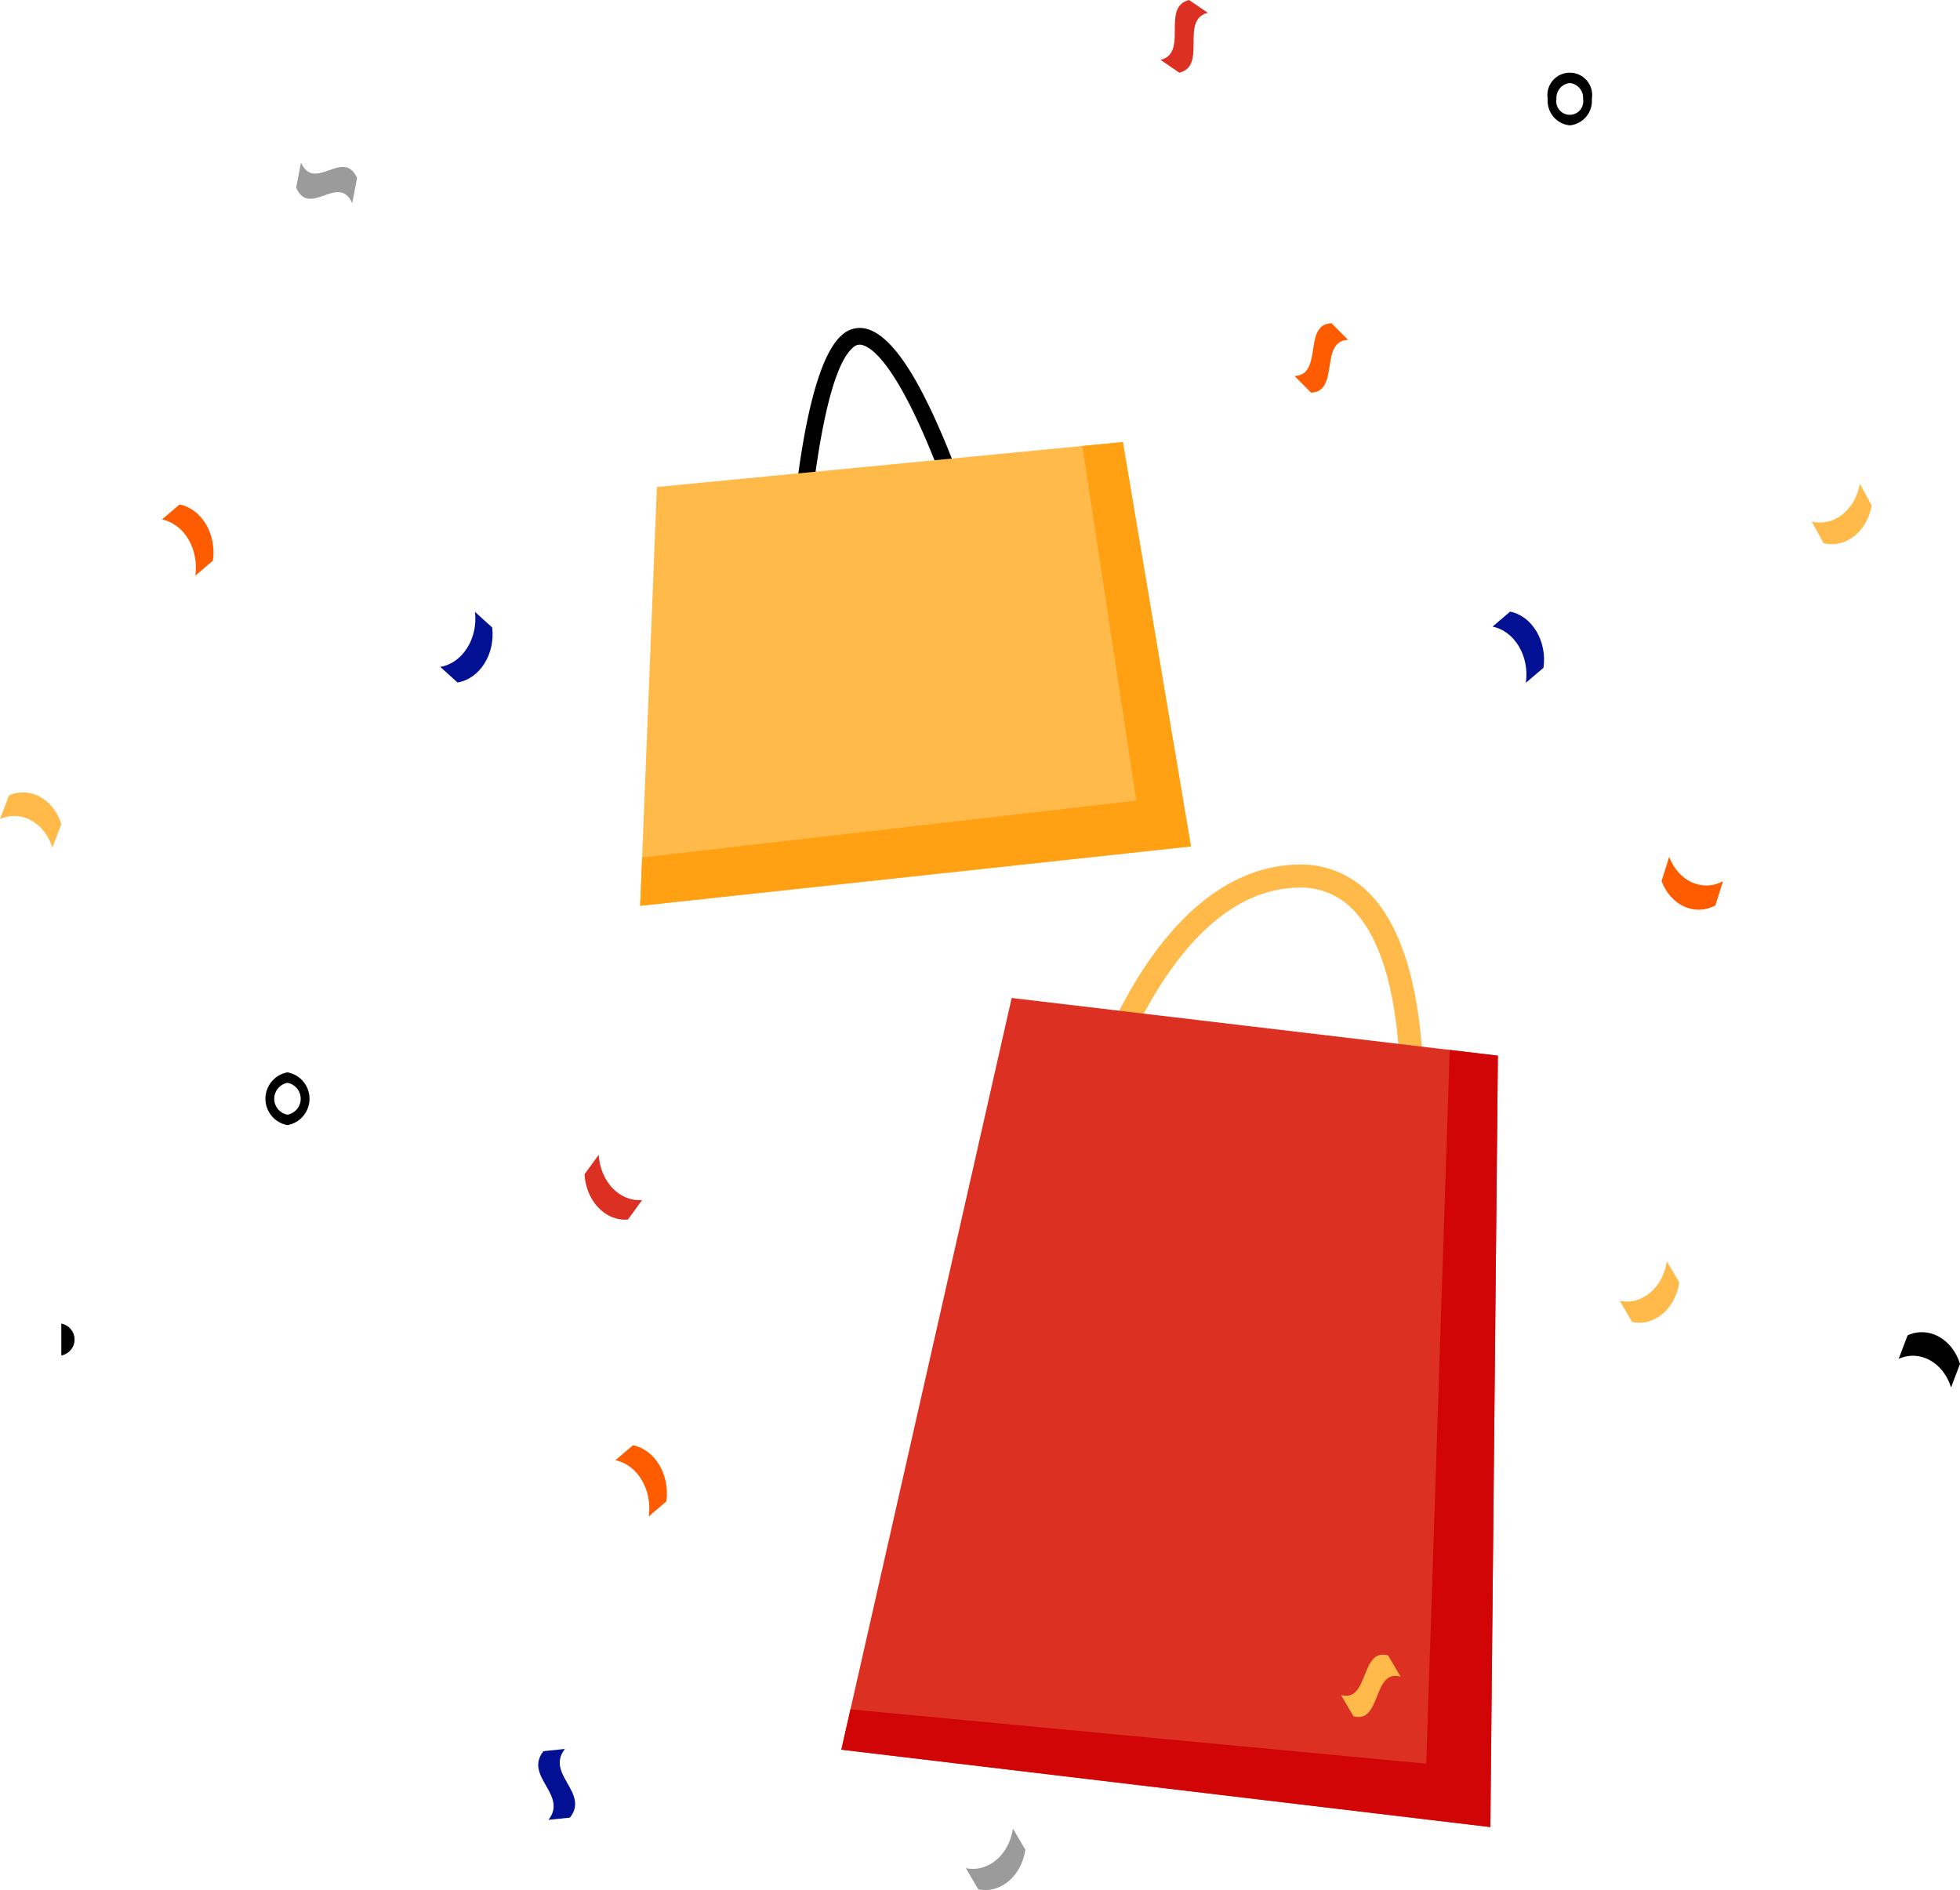 <svg id="bags" xmlns="http://www.w3.org/2000/svg" width="217.815" height="210.067" viewBox="0 0 217.815 210.067">
  <path id="Path_15098" data-name="Path 15098" d="M89.368,66.151l-1.853-.081c.11-2.528,1.22-24.814,6.1-28.879a2.915,2.915,0,0,1,2.3-.72c2.9.4,6.075,5.013,9.7,14.088,2.577,6.461,4.435,12.9,4.453,12.968l-1.782.512c-.018-.064-1.854-6.428-4.4-12.8-4.492-11.258-7.248-12.789-8.224-12.925a1.039,1.039,0,0,0-.856.308C91.2,41.616,89.659,59.509,89.368,66.151Z"/>
  <path id="Path_15099" data-name="Path 15099" d="M73,54.126l-1.855,46.55,61.208-6.6-7.566-44.943Z" fill="#ffba49"/>
  <path id="Path_15100" data-name="Path 15100" d="M124.783,49.135l-4.5.434,5.992,39.41L71.355,95.3l-.214,5.373,61.208-6.6Z" fill="#ffa113"/>
  <path id="Path_15101" data-name="Path 15101" d="M157.849,129.18,155.3,128.9c.022-.2,2.136-20.114-4.719-27.561a8.03,8.03,0,0,0-6.465-2.679c-14.931.425-21.952,26.067-22.021,26.326l-2.474-.662a66.121,66.121,0,0,1,5.71-13.764c5.2-9.261,11.673-14.262,18.712-14.462A10.585,10.585,0,0,1,152.47,99.6C160.113,107.908,157.945,128.316,157.849,129.18Z" fill="#ffba49"/>
  <path id="Path_15102" data-name="Path 15102" d="M112.428,110.918l54.03,6.412-.838,85.734-72.123-8.6Z" fill="#db3022"/>
  <path id="Path_15103" data-name="Path 15103" d="M166.458,117.33l-5.351-.636L158.5,196.022l-63.989-6.037L93.5,194.468l72.123,8.6Z" fill="#d10505"/>
  <path id="Path_15104" data-name="Path 15104" d="M180,144.577c2.461.515,4.805-1.453,5.236-4.4q.688,1.176,1.377,2.355c-.43,2.947-2.776,4.916-5.234,4.4Q180.69,145.752,180,144.577Z" fill="#ffba49"/>
  <path id="Path_15105" data-name="Path 15105" d="M107.332,207.63c2.461.516,4.805-1.453,5.236-4.4q.688,1.176,1.377,2.354c-.43,2.947-2.776,4.917-5.234,4.4Q108.022,208.806,107.332,207.63Z" fill="#9b9b9b"/>
  <path id="Path_15106" data-name="Path 15106" d="M185.494,95.236c1.032,2.724,3.711,3.934,5.987,2.7q-.423,1.346-.847,2.692c-2.276,1.234-4.955.025-5.986-2.7Q185.074,96.583,185.494,95.236Z" fill="#ff5c00"/>
  <path id="Path_15107" data-name="Path 15107" d="M169.571,75.887c.416-2.951-1.244-5.745-3.707-6.242q.977-.834,1.956-1.668c2.462.5,4.122,3.293,3.708,6.242Z" fill="#021193"/>
  <path id="Path_15108" data-name="Path 15108" d="M21.708,63.977c.415-2.951-1.244-5.745-3.708-6.243l1.956-1.668c2.462.5,4.122,3.292,3.708,6.242Z" fill="#ff5c00"/>
  <path id="Path_15109" data-name="Path 15109" d="M72.094,168.542c.415-2.952-1.244-5.746-3.708-6.243l1.956-1.668c2.462.5,4.122,3.293,3.708,6.243Z" fill="#ff5c00"/>
  <path id="Path_15110" data-name="Path 15110" d="M201.332,57.956c2.445.617,4.842-1.256,5.357-4.186L208,56.18c-.514,2.926-2.913,4.8-5.356,4.186Q201.987,59.162,201.332,57.956Z" fill="#ffba49"/>
  <path id="Path_15111" data-name="Path 15111" d="M5.821,94.208c-.876-2.8-3.481-4.224-5.821-3.173l.994-2.618c2.337-1.05,4.944.37,5.821,3.172Z" fill="#ffba49"/>
  <path id="Path_15112" data-name="Path 15112" d="M66.534,128.347c.173,2.984,2.333,5.236,4.824,5.028-.525.725-1.052,1.446-1.576,2.171-2.492.206-4.651-2.047-4.824-5.032Q65.746,129.432,66.534,128.347Z" fill="#db3022"/>
  <path id="Path_15113" data-name="Path 15113" d="M48.929,74.12c2.474-.411,4.2-3.148,3.856-6.112L54.7,69.742c.343,2.965-1.382,5.7-3.857,6.113Q49.887,74.987,48.929,74.12Z" fill="#021193"/>
  <path id="Path_15114" data-name="Path 15114" d="M149.812,37.773c-3.208.106-.9,5.759-4.111,5.868q-.92-.924-1.839-1.849c3.209-.107.9-5.76,4.111-5.868Z" fill="#ff5c00"/>
  <path id="Path_15115" data-name="Path 15115" d="M155.641,186.345c-3.122-.886-2.11,5.287-5.234,4.4l-1.379-2.355c3.124.886,2.111-5.287,5.236-4.4Q154.951,185.169,155.641,186.345Z" fill="#ffba49"/>
  <path id="Path_15116" data-name="Path 15116" d="M62.781,194.382c-2.206,2.795,2.761,4.842.556,7.634-.8.082-1.594.167-2.39.248,2.206-2.793-2.761-4.838-.556-7.632Q61.586,194.509,62.781,194.382Z" fill="#021193"/>
  <path id="Path_15117" data-name="Path 15117" d="M134.225,1.422c-3.14.8-.024,5.864-3.162,6.662-.694-.475-1.392-.948-2.086-1.424,3.139-.8.02-5.86,3.161-6.659Q133.182.714,134.225,1.422Z" fill="#db3022"/>
  <path id="Path_15118" data-name="Path 15118" d="M33.444,18.071c1.545,3.372,4.693-1.664,6.236,1.706-.179.933-.356,1.87-.536,2.8-1.542-3.372-4.689,1.666-6.234-1.706Q33.179,19.471,33.444,18.071Z" fill="#9b9b9b"/>
  <path id="Path_15119" data-name="Path 15119" d="M6.815,150.65a1.8,1.8,0,0,0,0-3.539"/>
  <path id="Path_15120" data-name="Path 15120" d="M174.448,13.933A2.727,2.727,0,0,1,172,11a2.488,2.488,0,1,1,4.9,0A2.727,2.727,0,0,1,174.448,13.933Zm0-4.7A1.645,1.645,0,0,0,172.971,11a1.5,1.5,0,1,0,2.954,0,1.645,1.645,0,0,0-1.477-1.769Z"/>
  <path id="Path_15121" data-name="Path 15121" d="M31.947,125.05a2.98,2.98,0,0,1,0-5.865,2.98,2.98,0,0,1,0,5.865Zm0-4.7a1.8,1.8,0,0,0,0,3.539,1.8,1.8,0,0,0,0-3.539Z"/>
  <path id="Path_15122" data-name="Path 15122" d="M216.821,154.2c-.876-2.8-3.482-4.224-5.821-3.173l.994-2.618c2.338-1.05,4.944.37,5.821,3.172Q217.318,152.894,216.821,154.2Z"/>
</svg>
